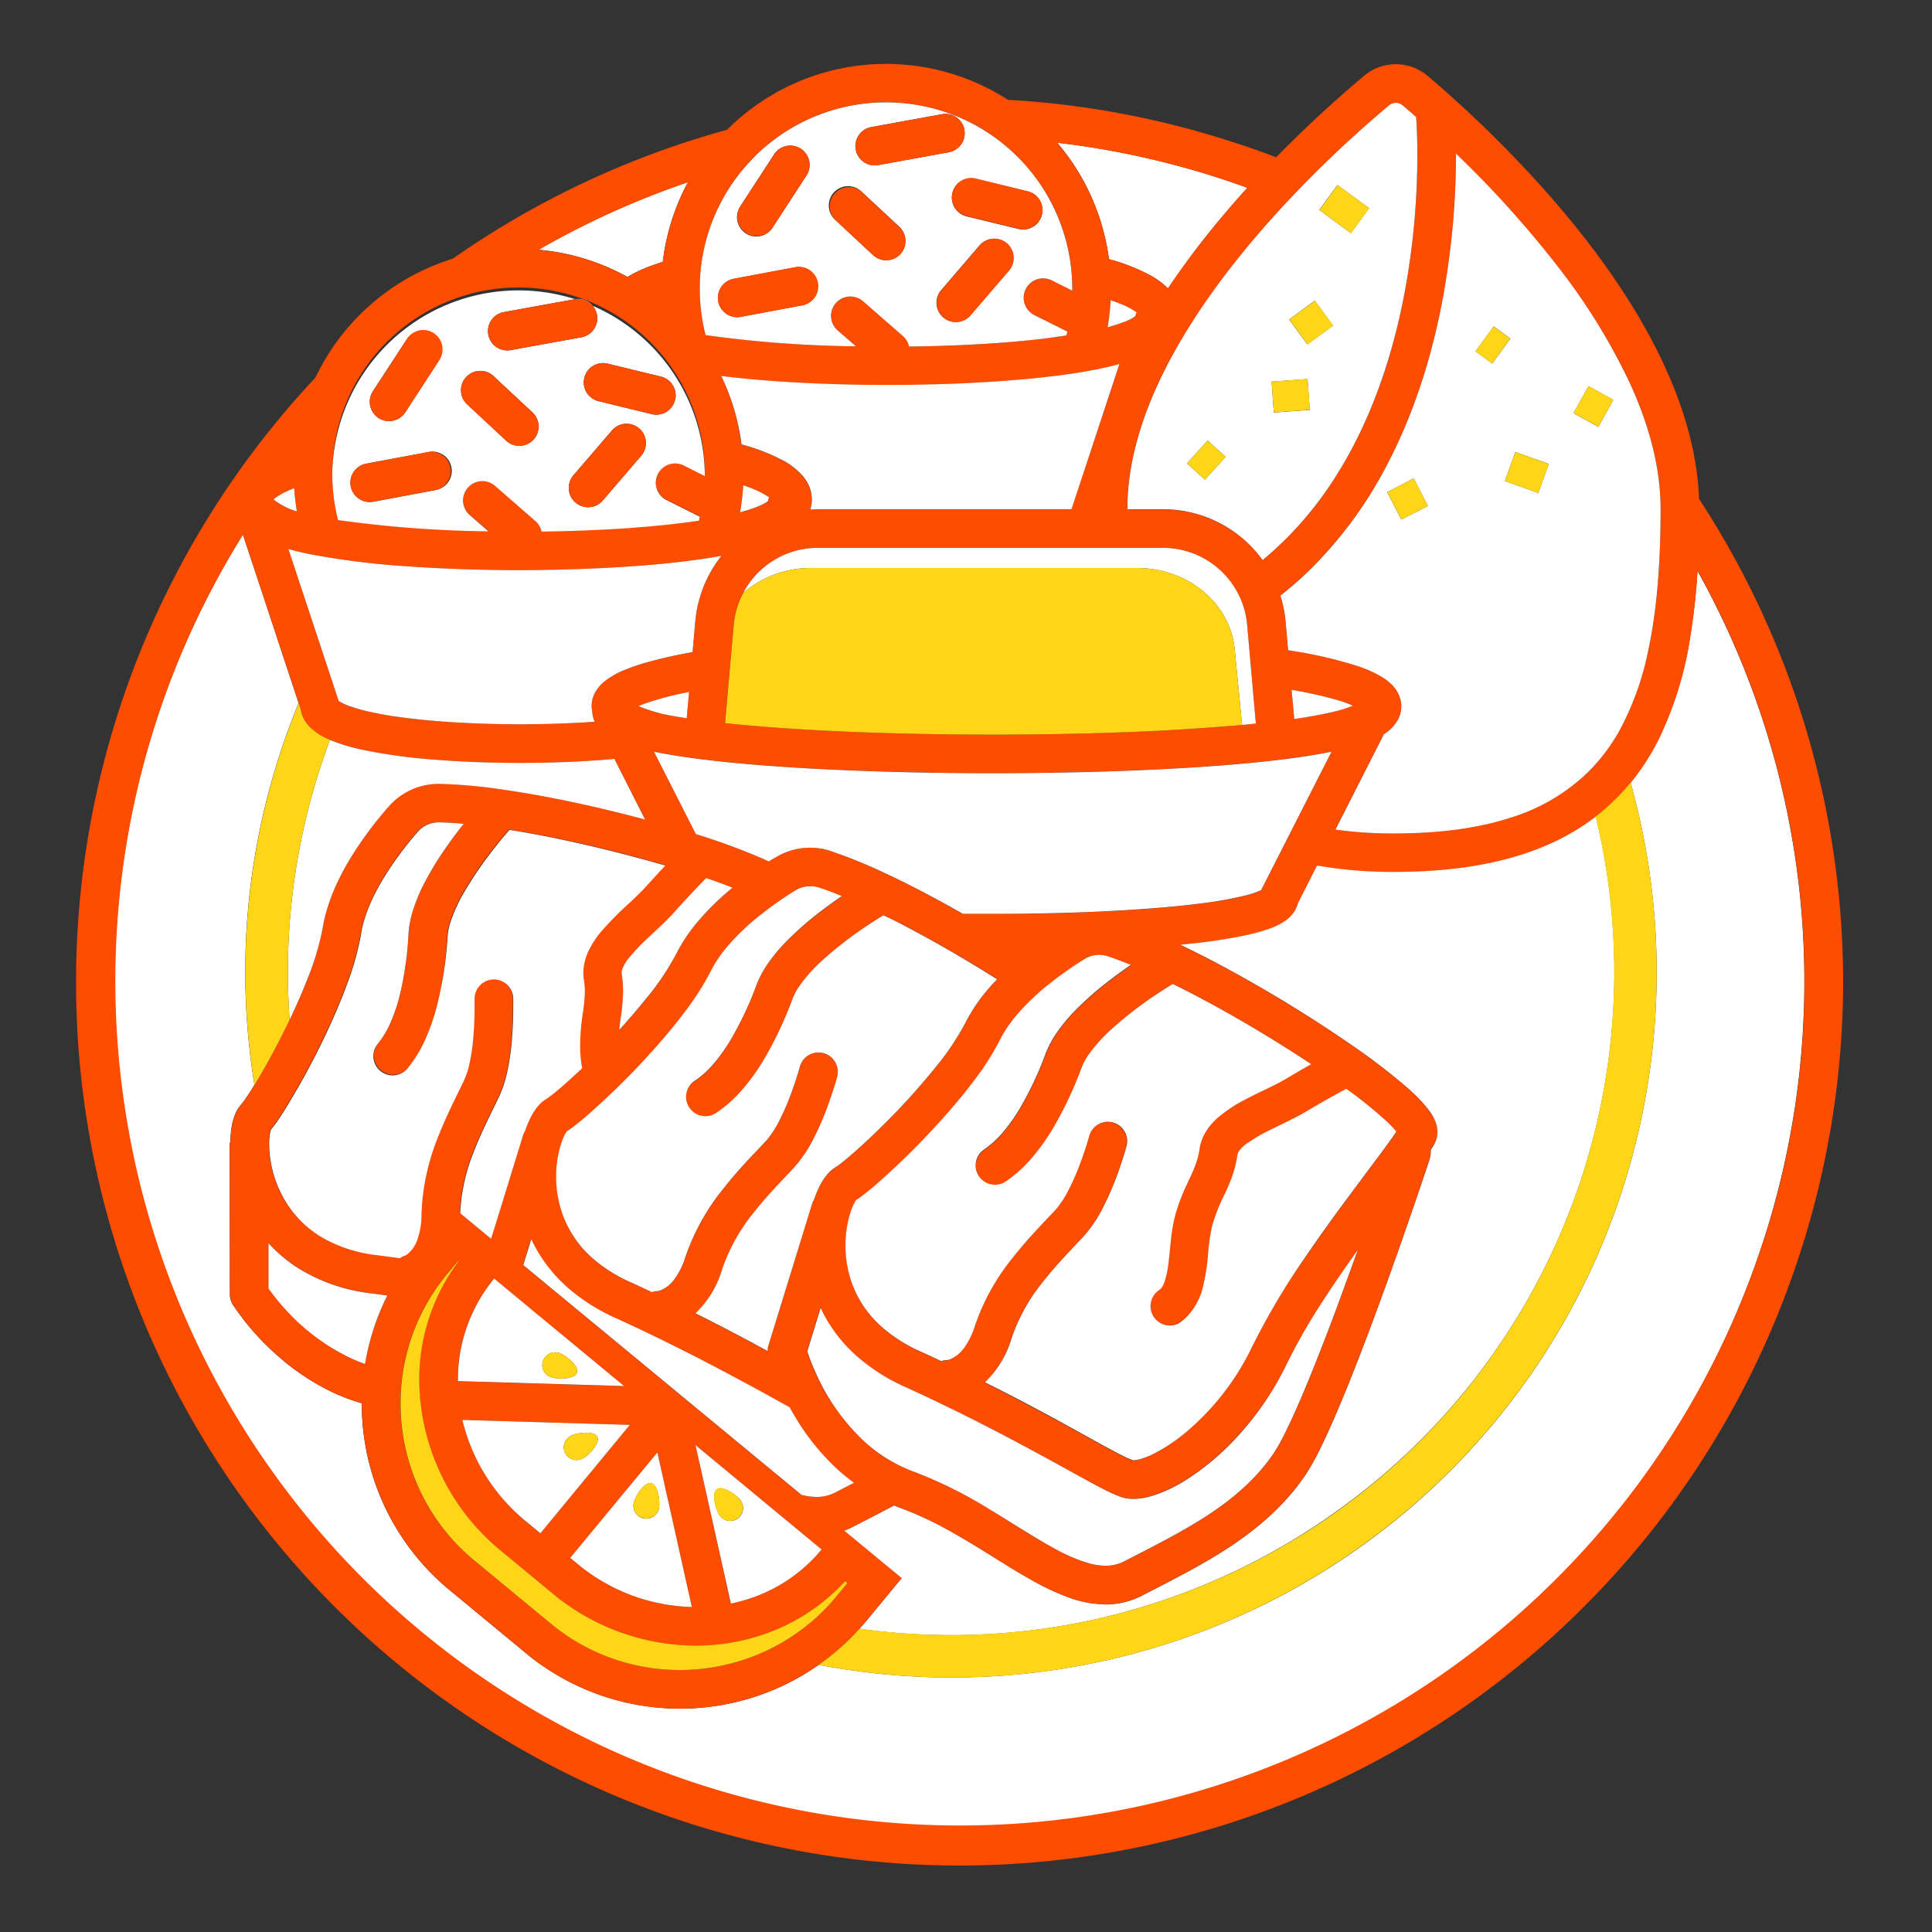 <svg xmlns="http://www.w3.org/2000/svg" viewBox="0 0 500 500"><rect x="0" y="0" width="500" height="500" fill="#333333" stroke="none"/><defs><style>.cls-1{fill:#fff;}.cls-2{fill:#fe4c00;}.cls-3{fill:#ffd617;}</style></defs><title>food</title><g id="Layer_1" data-name="Layer 1"><path class="cls-1" d="M298,71.42a19.21,19.21,0,0,1,4.28,3.24c2.87-4.28,5.9-8.43,9-12.4,3.79-4.83,7.69-9.39,11.55-13.65q-3.49-1.28-7-2.43a219.17,219.17,0,0,0-42.22-9.25A58,58,0,0,1,287,67.07,50.4,50.4,0,0,1,298,71.42Z"/><path class="cls-1" d="M439.29,147.73a167.25,167.25,0,0,1-1.83,16.73,92.6,92.6,0,0,1-8.3,27A60.71,60.71,0,0,1,422,202.52,182.45,182.45,0,0,1,211.88,430.86a61.9,61.9,0,0,1-9.7,5.6,62.6,62.6,0,0,1-66.06-8.6L139.3,424l-3.18,3.85-19.79-16.35a62.45,62.45,0,0,1-22.71-48.26v-.08a50.27,50.27,0,0,1-8-3.05,60.87,60.87,0,0,1-13.83-9.3,66.3,66.3,0,0,1-11.54-13.17,5,5,0,0,1-.76-2.64l-.06-38.35a4.77,4.77,0,0,1,.19-1.31,26.15,26.15,0,0,1,.28-3.42,15.43,15.43,0,0,1,1-3.67,8.69,8.69,0,0,1,1.5-2.41,15.28,15.28,0,0,0,1-1.3c.48-.68,1.07-1.58,1.73-2.63.23-.36.47-.74.71-1.14a181.85,181.85,0,0,1,6.58-85.61q2.19-6.75,4.86-13.2L62.87,138.36A218.59,218.59,0,1,0,456.24,321.51h0a217.92,217.92,0,0,0-16.95-173.78Z"/><path class="cls-1" d="M162.39,71.67a35.77,35.77,0,0,1,4.92-2.42c1.32-.53,2.73-1,4.22-1.5a57.84,57.84,0,0,1,6.52-20.63,219,219,0,0,0-38.69,17.51A57.85,57.85,0,0,1,162.39,71.67Z"/><path class="cls-2" d="M477,254A228.86,228.86,0,0,0,439.71,129.1c-.44-11.68-3.8-23.17-8.78-34.06-8-17.53-20.23-33.63-32-46.77a309.32,309.32,0,0,0-29.43-28.61h0a12.74,12.74,0,0,0-16.45-.06c-5.12,4.28-13.51,11.63-22.78,21.11q-5.62-2.16-11.41-4a228.49,228.49,0,0,0-58-10.87,58.19,58.19,0,0,0-72.71,7.75v0a229.94,229.94,0,0,0-71,33.38,58.35,58.35,0,0,0-35.5,30.74A228.59,228.59,0,1,0,465.75,324.6L461,323.06l4.76,1.54A228.37,228.37,0,0,0,477,254ZM122.7,403.8a52.23,52.23,0,0,1-14.26-18.49,52.89,52.89,0,0,1-4.82-22.06,52.33,52.33,0,0,1,12-33.45l2.81-3.39.13.11a51,51,0,0,0-10.09,30.74,57.61,57.61,0,0,0,21.26,44.19L143,412.38a58.24,58.24,0,0,0,37.05,13.53,53.75,53.75,0,0,0,22-4.66,50.39,50.39,0,0,0,16.61-12l.61.5-2.81,3.4A52.17,52.17,0,0,1,198,427.37a52.58,52.58,0,0,1-55.51-7.22h0ZM263.4,40.62a48,48,0,0,1,14.12,34.09c0,.17,0,.35,0,.52l-5.31-2.66a5,5,0,0,0-4.47,9l8.51,4.25c-.08.34-.15.69-.24,1-5.43.82-11.7,1.48-18.43,2-7.06.49-14.64.79-22.3.88a5,5,0,0,0-1.59-2.72l-10.31-9a5,5,0,0,0-6.57,7.54l4.73,4.12A303.88,303.88,0,0,1,183,86.74l-.41-.07a49,49,0,0,1-1.5-12,48.21,48.21,0,0,1,82.3-34.09Zm52.39,5.56q3.56,1.16,7,2.43c-3.86,4.26-7.76,8.82-11.55,13.65-3.11,4-6.14,8.12-9,12.4A19.21,19.21,0,0,0,298,71.42a50.4,50.4,0,0,0-11-4.35,58,58,0,0,0-13.43-30.14A219.17,219.17,0,0,1,315.79,46.18Zm43.68-18.9a2.73,2.73,0,0,1,3.58,0h0c1,.87,2.19,1.87,3.47,3,0,.13,0,.26,0,.4h0c0,.11.3,3.63.3,9.45a196.08,196.08,0,0,1-2.13,28.61c-2.57,17.35-8.14,37.84-19.52,55.37A91.27,91.27,0,0,1,326.78,145a32.56,32.56,0,0,0-4.28-4.8,31.81,31.81,0,0,0-21.5-8.36h-9.27s0-.09,0-.13c0-10.67,3-21.7,8-32.46,7.49-16.16,19.32-31.63,30.84-44.28A300.13,300.13,0,0,1,359.47,27.28ZM421.84,99.2c4.92,10.76,7.93,21.78,7.92,32.46,0,13.6-.9,25.75-3.1,36.2a75.06,75.06,0,0,1-7.2,20.56A47.77,47.77,0,0,1,410.8,200a49.53,49.53,0,0,1-19.7,11.53c-8.19,2.68-18.21,4.14-30.35,4.14a108.1,108.1,0,0,1-15.16-1L358.13,190a14.49,14.49,0,0,0,1.28-.94,9.87,9.87,0,0,0,2.16-2.5,7.42,7.42,0,0,0,1.07-3.8,7.22,7.22,0,0,0-.41-2.39A8.73,8.73,0,0,0,360,177a14.26,14.26,0,0,0-2.67-2,32.6,32.6,0,0,0-6.26-2.73,111.64,111.64,0,0,0-15.73-3.71l-2-.32-.65-7.39a32,32,0,0,0-1.35-6.74,92.67,92.67,0,0,0,7.34-6.4,107.51,107.51,0,0,0,20.54-27.95c7.77-15,12.13-30.77,14.58-44.88a205.82,205.82,0,0,0,3-34.72v-.38a269.39,269.39,0,0,1,25.95,28.69A160.09,160.09,0,0,1,421.84,99.2ZM326.58,230c-.06.12-.11.25-.16.37l-.12.06a20.11,20.11,0,0,1-3.45,1.22,92.45,92.45,0,0,1-11.23,2.09c-6.91.92-15.5,1.63-24.89,2.1s-19.6.71-29.8.71c-2.58,0-5.16,0-7.72,0q-2.44-1.4-4.87-2.73c-5.28-2.9-10.52-5.58-15.48-7.89A132.1,132.1,0,0,0,215,220.24L213.44,225l1.56-4.75a17.14,17.14,0,0,0-14.37,1.67c-.52.32-1.08.67-1.65,1-.57-.27-1.15-.54-1.76-.81a167.7,167.7,0,0,0-17.12-6.27l-10.84-21.33q4.88,1,11.08,1.81c9.7,1.26,21.67,2.2,34.82,2.82s27.45.94,41.77.94c24.79,0,49.56-.93,68.32-2.82,4.69-.47,9-1,12.88-1.6q3.48-.54,6.46-1.15ZM333,279c-1.6,1-3.62,2-5.78,3-1.62.79-3.31,1.61-5,2.5a35.74,35.74,0,0,0-7.2,4.78,16.33,16.33,0,0,0-2.95,3.46,11.91,11.91,0,0,0-1.72,4.66,19.75,19.75,0,0,1-.91,3.71c-.61,1.73-1.47,3.47-2.47,5.63a47.89,47.89,0,0,0-2.93,7.86,45.78,45.78,0,0,0-1.14,6.87c-.18,1.69-.33,3.32-.51,4.83a25,25,0,0,1-1.13,5.54,5.76,5.76,0,0,1-.73,1.41,1.8,1.8,0,0,1-.6.56,5,5,0,0,0,5,8.64,12.15,12.15,0,0,0,3.27-2.82,16.73,16.73,0,0,0,3-6,53.62,53.62,0,0,0,1.45-9,50.12,50.12,0,0,1,1.07-7.37A47.24,47.24,0,0,1,317,309c.64-1.37,1.3-2.84,1.89-4.51a30,30,0,0,0,1.37-5.6,1.91,1.91,0,0,1,.25-.68,7.69,7.69,0,0,1,2.08-2.14,44.68,44.68,0,0,1,7-4c2.78-1.38,5.78-2.76,8.55-4.41,3.64-2.19,6.66-3.88,8.77-5l1.53-.82a118,118,0,0,1,10.13,8.14,31.87,31.87,0,0,1,2.82,2.93c-.59.88-1.36,2-2.29,3.27-2,2.71-4.59,6.19-7.54,10.15-4.44,5.93-9.62,13-14.55,20.26a184.14,184.14,0,0,0-13.09,22.1,66.43,66.43,0,0,1-17.09,22.05,44.08,44.08,0,0,1-8.42,5.6,19.61,19.61,0,0,1-3.23,1.28,7.27,7.27,0,0,1-1.9.35h-.15a23.6,23.6,0,0,1-2.32-1c-1.89-.93-4.48-2.34-7.68-4.1-6.75-3.73-16.23-9-28.32-15.07,0,0,.06,0,.08-.07a26,26,0,0,0,6.87-11.49,47.58,47.58,0,0,1,8.31-14.74c3.48-4.41,7.3-8.24,10.37-11.56a33.69,33.69,0,0,0,4.8-7.1,81,81,0,0,0,4.58-10.89c1.05-3.1,1.64-5.28,1.66-5.36a5,5,0,0,0-9.66-2.58h0c0,.12-1,3.71-2.64,7.91a60.17,60.17,0,0,1-2.85,6.37,23.79,23.79,0,0,1-3.24,4.87c-2.86,3.1-6.95,7.18-10.87,12.15a57.43,57.43,0,0,0-10,17.88,19.07,19.07,0,0,1-2.77,5.67,8.23,8.23,0,0,1-3.51,2.92,4.26,4.26,0,0,1-.9.28H245v0a4.57,4.57,0,0,0-1.39.26q-2.69-1.28-5.5-2.55a38.87,38.87,0,0,1-9.59-6.05,27.81,27.81,0,0,1-7.62-10.52,28.65,28.65,0,0,1-2.06-10.77,27.77,27.77,0,0,1,1.4-8.91,12.9,12.9,0,0,1,1.13-2.53,2.89,2.89,0,0,1,.27-.39c.4-.25.79-.52,1.21-.82q1.45-1.08,3.38-2.71a196.39,196.39,0,0,0,17.07-16.73c3.09-3.41,6.12-7,8.8-10.56a69.87,69.87,0,0,0,6.74-10.57,33,33,0,0,1,4.32-6.42,60.7,60.7,0,0,1,9-8.51,92.63,92.63,0,0,1,8.6-6,7.14,7.14,0,0,1,6-.69h0c1.83.6,3.83,1.36,5.95,2.22-1.66,1.13-3.5,2.45-5.41,3.92a82.2,82.2,0,0,0-9.56,8.47,43.5,43.5,0,0,0-4.09,5,25.81,25.81,0,0,0-3,5.57,86.35,86.35,0,0,1-6.87,14.52,43.5,43.5,0,0,1-4.43,6.13,23.65,23.65,0,0,1-4.58,4.12,5,5,0,1,0,5.55,8.32,33.33,33.33,0,0,0,6.54-5.84,53.3,53.3,0,0,0,5.46-7.52A96.73,96.73,0,0,0,280,276.19a16.33,16.33,0,0,1,1.85-3.37,41.93,41.93,0,0,1,6.11-6.71A99.55,99.55,0,0,1,299,257.53c1.62-1.09,3-2,4-2.57l.5-.31q2.94,1.44,6,3a344.08,344.08,0,0,1,29.82,17.72C337.49,276.41,335.37,277.63,333,279ZM236.51,380.86a39.18,39.18,0,0,1-13.32-8.24,54.13,54.13,0,0,1-11.54-16.05,59.54,59.54,0,0,1-2.49-6c-.12-.34-.22-.63-.3-.9l3.45-11.21a37.71,37.71,0,0,0,1.78,3.37,38.55,38.55,0,0,0,7.82,9.3,48.87,48.87,0,0,0,12,7.63c15.22,6.93,27.42,13.4,36.62,18.44,4.61,2.52,8.47,4.68,11.62,6.39,1.58.85,3,1.59,4.23,2.21a34,34,0,0,0,3.44,1.51,10.28,10.28,0,0,0,3.46.57,17.25,17.25,0,0,0,4.69-.74,36.35,36.35,0,0,0,8.64-4,66.52,66.52,0,0,0,13.93-11.8A77.36,77.36,0,0,0,333,353a155.42,155.42,0,0,1,9.73-16.85c2.77-4.27,5.73-8.54,8.65-12.61-1.88,5.28-3.87,10.77-5.89,16.16-3,8.05-6.09,15.88-8.88,22.37-1.4,3.25-2.73,6.16-3.93,8.58a50.44,50.44,0,0,1-3.09,5.53c-4.33,6.35-10,11.32-16.65,15.72s-14.19,8.2-22,12.19a10.29,10.29,0,0,1-4.81,1.14,16.24,16.24,0,0,1-4.14-.59,42.25,42.25,0,0,1-9-3.82c-5-2.67-10.52-6.33-16.58-10A114,114,0,0,0,236.51,380.86Zm-29.16,6-72-59.47,2.07-6.71a34.13,34.13,0,0,0,1.78,3.37,39,39,0,0,0,7.81,9.31,49.4,49.4,0,0,0,12,7.62c15.22,6.93,27.41,13.4,36.62,18.44,3.26,1.78,6.13,3.38,8.65,4.77.49.9,1,1.81,1.58,2.74a60.79,60.79,0,0,0,10.46,13,51.5,51.5,0,0,0,4.61,3.8l-4.93,2.53a10.3,10.3,0,0,1-4.82,1.14A16.29,16.29,0,0,1,207.35,386.88ZM212.63,401A40.37,40.37,0,0,1,198,412.13,42.41,42.41,0,0,1,189.1,415L180,374ZM90,351.12a54.28,54.28,0,0,1-15.77-11.91,61.64,61.64,0,0,1-4.15-5l-.55-.77,0-11.74a37,37,0,0,0,7.2,6.17,45.6,45.6,0,0,0,19.46,6.83q2.07.25,4.08.54A62.06,62.06,0,0,0,94.47,353,42.45,42.45,0,0,1,90,351.12Zm26-132.59a81.84,81.84,0,0,0-6.62,10.92,44.11,44.11,0,0,0-2.43,6,25.4,25.4,0,0,0-1.22,6.21,86.93,86.93,0,0,1-2.26,15.91,44.42,44.42,0,0,1-2.42,7.16A23.71,23.71,0,0,1,97.88,270a5,5,0,1,0,7.76,6.31,33.79,33.79,0,0,0,4.53-7.52,53.82,53.82,0,0,0,3-8.8,95.81,95.81,0,0,0,2.55-17.77,16,16,0,0,1,.77-3.76,41.8,41.8,0,0,1,3.85-8.22,99,99,0,0,1,8-11.47c1.22-1.53,2.29-2.78,3-3.64l.39-.45c2.33.37,4.72.78,7.14,1.24,11,2,22.84,4.94,33.18,8-1.41,1.5-3.07,3.29-4.91,5.34-1.18,1.32-2.71,2.79-4.36,4.34a83.73,83.73,0,0,0-7.52,7.64,23.4,23.4,0,0,0-3,4.65,13.43,13.43,0,0,0-1.41,5.82,11.39,11.39,0,0,0,.15,1.83h0a19.38,19.38,0,0,1,.24,3,41.81,41.81,0,0,1-.56,5.81,55.29,55.29,0,0,0-.65,7.82c0,.53,0,1.08,0,1.63a35.89,35.89,0,0,0,.51,4.57c-2.05,1.94-4,3.66-5.52,5-.94.8-1.77,1.48-2.44,2a14.08,14.08,0,0,1-1.32.95,8.7,8.7,0,0,0-2,1.69,15.52,15.52,0,0,0-2.22,3.43,25.69,25.69,0,0,0-1.29,3.2,4.47,4.47,0,0,0-.52,1.13L127,320.52l-8-6.62a48.25,48.25,0,0,1,3.56-16c2-5.25,4.53-10,6.48-14.12a30.49,30.49,0,0,0,2.06-6.13,63,63,0,0,0,1.34-9.38c.23-3,.28-5.59.28-7.43,0-1.59,0-2.57,0-2.63a5,5,0,0,0-10,.4h0c0,.05,0,.89,0,2.23a86.22,86.22,0,0,1-.5,9.34,45.82,45.82,0,0,1-.87,5.22,20.56,20.56,0,0,1-1.33,4.08c-1.82,3.81-4.51,8.92-6.8,14.83a57.74,57.74,0,0,0-4.24,20,19,19,0,0,1-1,6.24,8.42,8.42,0,0,1-2.49,3.83,4.17,4.17,0,0,1-.78.52l-.08,0h0v0a4.94,4.94,0,0,0-1.25.65c-2-.27-4-.54-6-.8a36.72,36.72,0,0,1-13.94-4.46,27.54,27.54,0,0,1-6.68-5.43,28.14,28.14,0,0,1-5.62-9.72,28.61,28.61,0,0,1-1.57-9.06,14.53,14.53,0,0,1,.3-3.25,5.81,5.81,0,0,1,.18-.61c.31-.36.6-.73.91-1.15.73-1,1.53-2.17,2.43-3.59a197.35,197.35,0,0,0,11.36-21c1.94-4.17,3.77-8.49,5.28-12.69a71.29,71.29,0,0,0,3.31-12.1c.76-4.78,3.15-10.06,6-14.77a88.9,88.9,0,0,1,8.69-11.68,7.12,7.12,0,0,1,5.4-2.44h.13c1.93,0,4.07.16,6.34.36C118.76,214.76,117.38,216.57,116,218.53ZM217.82,232c-1.66,1.14-3.5,2.45-5.41,3.92a81.39,81.39,0,0,0-9.56,8.47,43.5,43.5,0,0,0-4.09,5,26,26,0,0,0-3,5.57,86.47,86.47,0,0,1-6.87,14.53,44,44,0,0,1-4.43,6.12,23.65,23.65,0,0,1-4.58,4.12,5,5,0,1,0,5.54,8.32,33.39,33.39,0,0,0,6.55-5.84,53.52,53.52,0,0,0,5.46-7.52,96.73,96.73,0,0,0,7.69-16.22A15.86,15.86,0,0,1,207,255a41.93,41.93,0,0,1,6.11-6.71,99.5,99.5,0,0,1,11.07-8.58c1.62-1.09,3-2,4-2.57l.51-.31c2,1,4,2,6,3,7.77,4.08,15.9,8.82,23.41,13.57-.87.9-1.72,1.83-2.54,2.81a42.48,42.48,0,0,0-5.62,8.4,68.51,68.51,0,0,1-7.45,11.18A181.1,181.1,0,0,1,226.72,293c-2.53,2.46-4.88,4.59-6.77,6.2-.94.81-1.77,1.49-2.43,2a15.11,15.11,0,0,1-1.33.95,8.2,8.2,0,0,0-2,1.69,14.84,14.84,0,0,0-2.22,3.43,26.15,26.15,0,0,0-1.3,3.19,4.7,4.7,0,0,0-.52,1.14l-11.3,36.65a5.34,5.34,0,0,0-.22,1.44c-5.29-2.88-11.51-6.19-18.66-9.76l.08-.07a25.89,25.89,0,0,0,6.87-11.49,47.71,47.71,0,0,1,8.3-14.73c3.49-4.42,7.3-8.25,10.38-11.57a33.69,33.69,0,0,0,4.8-7.1A79,79,0,0,0,215,284.05c1.06-3.1,1.64-5.28,1.67-5.36a5,5,0,0,0-9.67-2.58h0c0,.12-1,3.71-2.63,7.91a59.28,59.28,0,0,1-2.85,6.37,23.79,23.79,0,0,1-3.24,4.87c-2.86,3.1-6.95,7.18-10.88,12.15a57.61,57.61,0,0,0-10,17.88,19.19,19.19,0,0,1-2.77,5.67,8.36,8.36,0,0,1-3.51,2.93,4.74,4.74,0,0,1-.91.27h-.11v0a4.89,4.89,0,0,0-1.38.26c-1.8-.85-3.62-1.7-5.5-2.55a39.13,39.13,0,0,1-9.6-6A27.88,27.88,0,0,1,146,315.33,28.58,28.58,0,0,1,144,304.56a27.82,27.82,0,0,1,1.4-8.91,13.19,13.19,0,0,1,1.13-2.53,2.89,2.89,0,0,1,.27-.39c.4-.25.79-.51,1.2-.82,1-.71,2.1-1.62,3.39-2.71a197.82,197.82,0,0,0,17.07-16.73c3.09-3.41,6.11-7,8.79-10.56A70.76,70.76,0,0,0,184,251.34a32.14,32.14,0,0,1,4.32-6.42,60.63,60.63,0,0,1,9-8.51,92.62,92.62,0,0,1,8.61-6,7.14,7.14,0,0,1,6-.69h0C213.7,230.34,215.7,231.1,217.82,232ZM179.05,415.89a48.32,48.32,0,0,1-29.68-11.22l-1.81-1.49,22.57-27.31ZM119.7,367.47,163,368.76l-23.18,28.05-3.71-3.07A48.28,48.28,0,0,1,119.7,367.47Zm8.15-36.55L124,327.73l37.48,31-43-1.28c0-.06,0-.11,0-.17A41,41,0,0,1,127.85,330.92Zm61.71-101.15c-.68.56-1.37,1.14-2.05,1.74a65.92,65.92,0,0,0-6.9,7,42.92,42.92,0,0,0-5.62,8.4,67.32,67.32,0,0,1-7.44,11.18c-2.24,2.84-4.74,5.72-7.28,8.49.09-.93.21-1.86.35-2.81a52.66,52.66,0,0,0,.65-7.19,29.45,29.45,0,0,0-.37-4.62h0a2,2,0,0,1,0-.25,2.93,2.93,0,0,1,.16-.86,10.45,10.45,0,0,1,1.64-2.8,52.42,52.42,0,0,1,5.45-5.7c2.16-2,4.48-4.14,6.52-6.42,2.83-3.16,5.22-5.68,6.89-7.39l1.22-1.24C185.22,228.12,187.51,229,189.56,229.77Zm76.12,16.71h.07l0,0ZM212.63,401h0l3.86,3.19ZM87.6,181.38a2.92,2.92,0,0,0-.12-.49L74.64,142.1c1.82.5,3.77,1,5.88,1.38a207.24,207.24,0,0,0,24.69,3.07c9.27.67,19.34,1,29.4,1,17.47,0,34.89-1,48.24-3.05,1.33-.21,2.61-.43,3.86-.66a31.82,31.82,0,0,0-6.78,17l-.7,7.92c-1.79.33-3.51.66-5.13,1q-4.18.88-7.59,1.91-2.55.77-4.66,1.63a20.7,20.7,0,0,0-5.5,3.13,9.55,9.55,0,0,0-2.17,2.5,7.16,7.16,0,0,0-.89,5.36,6.9,6.9,0,0,0,.52,2.3,1.18,1.18,0,0,0,.11.19c-6.12.44-12.71.66-19.31.66-6.37,0-12.75-.21-18.7-.61-4.47-.31-8.69-.73-12.48-1.25-2.84-.4-5.44-.85-7.7-1.36-1.7-.37-3.2-.78-4.46-1.19A14.61,14.61,0,0,1,87.6,181.38Zm12.52-92.87a48.21,48.21,0,0,1,82.29,34.08c0,.18,0,.35,0,.53l-5.31-2.66a5,5,0,1,0-4.47,8.94l8.5,4.26c-.08.34-.15.69-.24,1-5.43.82-11.7,1.47-18.43,1.95-7.06.49-14.63.78-22.3.88a5,5,0,0,0-1.59-2.72l-10.31-9a5,5,0,1,0-6.56,7.54l4.73,4.12a303.89,303.89,0,0,1-38.52-2.86l-.41-.06a48.64,48.64,0,0,1-1.49-12A48,48,0,0,1,100.12,88.51ZM287.44,77.69c.81.27,1.58.56,2.28.84a21.79,21.79,0,0,1,4.44,2.29,2.88,2.88,0,0,0-.13.31l-.24.72a.87.87,0,0,1-.1.08,13.17,13.17,0,0,1-2.88,1.43,40,40,0,0,1-4.16,1.32A59.54,59.54,0,0,0,287.44,77.69Zm35.32,84L325,187.26l-3.56.35c-7.36.68-15.62,1.23-24.44,1.63-12.63.58-26.36.87-40.08.87-24.53,0-49.09-.93-67.33-2.77l-1.95-.2,2.24-25.43a21.86,21.86,0,0,1,21.76-19.92H301a21.86,21.86,0,0,1,21.76,19.92ZM186.66,97.34c4.27.53,8.85,1,13.65,1.32,9.28.68,19.34,1,29.41,1,17.47,0,34.89-1,48.24-3,3.34-.51,6.43-1.1,9.22-1.76.87-.21,1.7-.42,2.52-.64l-12.45,37.57h-65.6c-.65,0-1.31,0-2,.07a8.32,8.32,0,0,0,.41-2.6,8.77,8.77,0,0,0-.81-3.67,10.43,10.43,0,0,0-1.79-2.69,18.45,18.45,0,0,0-4.62-3.6,51,51,0,0,0-11-4.34A57.83,57.83,0,0,0,186.66,97.34Zm12.4,31.36c-.05.11-.1.21-.14.31l-.24.73-.09.07a13.69,13.69,0,0,1-2.89,1.44,40,40,0,0,1-4.16,1.32,57.42,57.42,0,0,0,.8-7c.81.28,1.57.56,2.27.84A23,23,0,0,1,199.06,128.7Zm-21.34,57.18-.47-.07c-2.06-.32-3.95-.65-5.65-1-.78-.2-1.52-.41-2.21-.61-1.45-.44-2.71-.88-3.73-1.3l-.42-.18.82-.34a75.73,75.73,0,0,1,12.26-3.28Zm167.89-1.82c-2.81.71-6.43,1.38-10.66,2l-.67-7.55q2.81.5,5.27,1c2.59.56,4.87,1.13,6.81,1.72,1.45.43,2.71.87,3.74,1.29l.07,0A30.18,30.18,0,0,1,345.61,184.06ZM76.13,126.34a56,56,0,0,0,.7,6c-.38-.1-.74-.21-1.09-.32a19,19,0,0,1-4.8-2.63l-.13-.12a8.34,8.34,0,0,1,.79-.63,21,21,0,0,1,3.33-1.79Zm95.4-58.59c-1.49.48-2.9,1-4.22,1.5a35.77,35.77,0,0,0-4.92,2.42,57.85,57.85,0,0,0-23-7,219,219,0,0,1,38.69-17.51A57.84,57.84,0,0,0,171.53,67.75ZM456.24,321.51h0A218.56,218.56,0,1,1,62.87,138.36L77.31,182l.51,1.54a7.89,7.89,0,0,0,.75,2.41,9.21,9.21,0,0,0,1.74,2.37A15.15,15.15,0,0,0,84.4,191c.31.15.66.29,1,.43A46.46,46.46,0,0,0,93.63,194a141,141,0,0,0,18.76,2.59c7,.57,14.62.85,22.22.85,6.6,0,13.19-.21,19.39-.64,1.7-.11,3.36-.25,5-.4l7.95,15.65c-7-1.88-14.34-3.62-21.52-5.08-5.82-1.18-11.53-2.17-16.87-2.89a130,130,0,0,0-14.7-1.25h-.32a17.12,17.12,0,0,0-12.92,5.85,98.19,98.19,0,0,0-9.69,13c-3.3,5.41-6.29,11.67-7.4,18.4A68.36,68.36,0,0,1,79.71,253c-1.39,3.6-3,7.33-4.76,10.94s-3.47,7-5.16,10.07c-1.4,2.56-2.74,4.87-3.92,6.78-.24.4-.48.78-.71,1.14-.66,1.05-1.25,1.95-1.73,2.63a15.28,15.28,0,0,1-1,1.3,8.69,8.69,0,0,0-1.5,2.41,15.43,15.43,0,0,0-1,3.67,26.15,26.15,0,0,0-.28,3.42,4.77,4.77,0,0,0-.19,1.31L59.52,335a5,5,0,0,0,.76,2.64,66.3,66.3,0,0,0,11.54,13.17,60.87,60.87,0,0,0,13.83,9.3,50.27,50.27,0,0,0,8,3.05v.08a62.45,62.45,0,0,0,22.71,48.26l19.79,16.35L139.3,424l-3.18,3.85a62.51,62.51,0,0,0,86.34-6.38c.59-.66,1.18-1.31,1.74-2l9.18-11.11L218.51,396.1a19.47,19.47,0,0,0,2.1-.93c3.59-1.84,7.2-3.67,10.78-5.59.57.23,1.13.47,1.72.68A90.69,90.69,0,0,1,247,396.89c6.79,3.86,13.27,8.26,19.62,11.83a66.09,66.09,0,0,0,9.54,4.54,28.88,28.88,0,0,0,9.92,1.94,20.37,20.37,0,0,0,9.37-2.24c7.72-4,15.61-7.89,22.94-12.75s14.12-10.69,19.39-18.44a61.21,61.21,0,0,0,3.78-6.7c2.3-4.64,4.84-10.54,7.49-17.1,7.91-19.66,16.67-45.2,20.78-57.61a8.58,8.58,0,0,0,.43-2.68v-.14c.36-.58.69-1.13,1-1.68A6.21,6.21,0,0,0,372,293a7.29,7.29,0,0,0-.42-2.42,12.34,12.34,0,0,0-1.83-3.28,40.39,40.39,0,0,0-5.33-5.57,163.23,163.23,0,0,0-15-11.49,353.07,353.07,0,0,0-30.23-18.63c-4.67-2.57-9.29-4.94-13.73-7.06l3-.31c3.55-.39,6.83-.84,9.77-1.35,2.21-.38,4.24-.79,6.07-1.24,1.38-.34,2.65-.71,3.82-1.12a17.58,17.58,0,0,0,4.75-2.36,8.81,8.81,0,0,0,2.09-2.19,7,7,0,0,0,.79-1.67c0-.11.06-.24.09-.36l5-9.9a113.66,113.66,0,0,0,19.91,1.65c15.32,0,28-2.16,38.55-6.51A59.6,59.6,0,0,0,413,211.32a54.75,54.75,0,0,0,6.2-5.56c1-1,2-2.12,2.87-3.24a60.71,60.71,0,0,0,7.14-11.07,92.6,92.6,0,0,0,8.3-27,167.25,167.25,0,0,0,1.83-16.73,217.92,217.92,0,0,1,16.95,173.78Z"/><polygon class="cls-1" points="113.85 202.83 113.85 202.83 113.85 202.83 113.85 202.83"/><path class="cls-1" d="M74.5,251.55c0,4.15.16,8.28.45,12.38,1.73-3.61,3.37-7.34,4.76-10.94a68.36,68.36,0,0,0,3.81-12.87c1.11-6.73,4.1-13,7.4-18.4a98.19,98.19,0,0,1,9.69-13,17.12,17.12,0,0,1,12.92-5.85h.32a130,130,0,0,1,14.7,1.25c5.34.72,11,1.71,16.87,2.89,7.18,1.46,14.52,3.2,21.52,5.08L159,196.4c-1.63.15-3.29.29-5,.4-6.2.43-12.79.64-19.39.64-7.6,0-15.2-.28-22.22-.85A141,141,0,0,1,93.63,194a46.46,46.46,0,0,1-8.24-2.53c-.87,2.34-1.69,4.7-2.47,7.1A171.41,171.41,0,0,0,74.5,251.55Z"/><path class="cls-1" d="M265.68,246.48l0,0,0,0Z"/><path class="cls-1" d="M346.05,391A171.37,171.37,0,0,0,413,211.32a59.6,59.6,0,0,1-13.65,7.82c-10.51,4.35-23.23,6.51-38.55,6.51A113.66,113.66,0,0,1,340.84,224l-5,9.9c0,.12-.05.25-.09.36a7,7,0,0,1-.79,1.67,8.81,8.81,0,0,1-2.09,2.19,17.58,17.58,0,0,1-4.75,2.36c-1.17.41-2.44.78-3.82,1.12-1.83.45-3.86.86-6.07,1.24-2.94.51-6.22,1-9.77,1.35l-3,.31c4.44,2.12,9.06,4.49,13.73,7.06a353.07,353.07,0,0,1,30.23,18.63,163.23,163.23,0,0,1,15,11.49,40.39,40.39,0,0,1,5.33,5.57,12.34,12.34,0,0,1,1.83,3.28A7.29,7.29,0,0,1,372,293a6.21,6.21,0,0,1-.7,2.91c-.29.55-.62,1.1-1,1.68v.14a8.58,8.58,0,0,1-.43,2.68C365.75,312.77,357,338.31,349.08,358c-2.65,6.56-5.19,12.46-7.49,17.1a61.21,61.21,0,0,1-3.78,6.7c-5.27,7.75-12.07,13.58-19.39,18.44S303.2,409,295.48,413a20.37,20.37,0,0,1-9.37,2.24,28.88,28.88,0,0,1-9.92-1.94,66.09,66.09,0,0,1-9.54-4.54c-6.35-3.57-12.83-8-19.62-11.83a90.69,90.69,0,0,0-13.92-6.63c-.59-.21-1.15-.45-1.72-.68-3.58,1.92-7.19,3.75-10.78,5.59a19.47,19.47,0,0,1-2.1.93l14.87,12.28-9.18,11.11c-.56.68-1.15,1.33-1.74,2A171.07,171.07,0,0,0,346.05,391Z"/><path class="cls-3" d="M63.5,251.55a182.2,182.2,0,0,0,2.37,29.23c1.18-1.91,2.52-4.22,3.92-6.78,1.69-3.08,3.46-6.51,5.16-10.07-.29-4.1-.45-8.23-.45-12.38a171.41,171.41,0,0,1,8.42-53c.78-2.4,1.6-4.76,2.47-7.1-.33-.14-.68-.28-1-.43a15.15,15.15,0,0,1-4.09-2.75,9.21,9.21,0,0,1-1.74-2.37,7.89,7.89,0,0,1-.75-2.41L77.31,182q-2.66,6.45-4.86,13.2A182.78,182.78,0,0,0,63.5,251.55Z"/><path class="cls-3" d="M352.45,400A182.36,182.36,0,0,0,422,202.52c-.92,1.12-1.87,2.2-2.87,3.24a54.75,54.75,0,0,1-6.2,5.56A171.49,171.49,0,0,1,222.46,421.48a62.73,62.73,0,0,1-10.58,9.38A182,182,0,0,0,352.45,400Z"/><path class="cls-1" d="M290.81,83.36a13.17,13.17,0,0,0,2.88-1.43.87.87,0,0,0,.1-.08l.24-.72a2.88,2.88,0,0,1,.13-.31,21.79,21.79,0,0,0-4.44-2.29c-.7-.28-1.47-.57-2.28-.84a59.54,59.54,0,0,1-.79,7A40,40,0,0,0,290.81,83.36Z"/><path class="cls-1" d="M195.22,40.62A48.07,48.07,0,0,0,181.1,74.71a49,49,0,0,0,1.5,12l.41.07a303.88,303.88,0,0,0,38.51,2.85l-4.73-4.12a5,5,0,0,1,6.57-7.54l10.31,9a5,5,0,0,1,1.59,2.72c7.66-.09,15.24-.39,22.3-.88,6.73-.47,13-1.13,18.43-2,.09-.34.16-.69.24-1l-8.51-4.25a5,5,0,0,1,4.47-9l5.31,2.66c0-.17,0-.35,0-.52a48.21,48.21,0,0,0-82.3-34.09Zm-3.61,12.75,8.65-13.3a5,5,0,1,1,8.38,5.45L200,58.82a5,5,0,1,1-8.38-5.45ZM216,56.76a5,5,0,0,1,6.82-7.31l10,9.31A5,5,0,0,1,226,66.07ZM191.74,82a5,5,0,1,1-1.85-9.83l16-3A5,5,0,0,1,207.7,79Zm69.38-12-10,11.64a5,5,0,0,1-7.59-6.51l10-11.64A5,5,0,0,1,261.12,70Zm5-20.41a5,5,0,0,1-2.37,9.71L250.15,56a5,5,0,0,1,2.37-9.72Zm-16.56-16a5,5,0,0,1-4,5.81l-18.29,3.33a5,5,0,0,1-1.79-9.84l18.29-3.33A5,5,0,0,1,249.6,33.59Z"/><path class="cls-1" d="M202.89,119.3a18.45,18.45,0,0,1,4.62,3.6,10.43,10.43,0,0,1,1.79,2.69,8.77,8.77,0,0,1,.81,3.67,8.32,8.32,0,0,1-.41,2.6c.64,0,1.3-.07,2-.07h65.6L289.7,94.22c-.82.22-1.65.43-2.52.64-2.79.66-5.88,1.25-9.22,1.76-13.35,2-30.77,3-48.24,3-10.07,0-20.13-.33-29.41-1-4.8-.35-9.38-.79-13.65-1.32A57.83,57.83,0,0,1,191.9,115,51,51,0,0,1,202.89,119.3Z"/><path class="cls-2" d="M193.08,60.29A5,5,0,0,0,200,58.82l8.65-13.3a5,5,0,1,0-8.38-5.45l-8.65,13.3A5,5,0,0,0,193.08,60.29Z"/><path class="cls-2" d="M233,65.83a5,5,0,0,0-.24-7.07l-10-9.31A5,5,0,0,0,216,56.76l10,9.31A5,5,0,0,0,233,65.83Z"/><path class="cls-2" d="M225.5,32.89a5,5,0,0,0,1.79,9.84l18.29-3.33a5,5,0,0,0-1.79-9.84Z"/><path class="cls-2" d="M246.48,49.92a5,5,0,0,0,3.67,6l13.64,3.32a5,5,0,0,0,2.37-9.71l-13.64-3.33A5,5,0,0,0,246.48,49.92Z"/><path class="cls-2" d="M260.58,62.94a5,5,0,0,0-7,.54l-10,11.64a5,5,0,0,0,7.59,6.51l10-11.64A5,5,0,0,0,260.58,62.94Z"/><path class="cls-2" d="M211.69,73.13a5,5,0,0,0-5.83-4l-16,3A5,5,0,1,0,191.74,82l16-3A5,5,0,0,0,211.69,73.13Z"/><path class="cls-1" d="M70.81,129.26l.13.12a19,19,0,0,0,4.8,2.63c.35.11.71.22,1.09.32a56,56,0,0,1-.7-6l-1.2.5a21,21,0,0,0-3.33,1.79A8.34,8.34,0,0,0,70.81,129.26Z"/><path class="cls-1" d="M191.54,132.57a40,40,0,0,0,4.16-1.32,13.69,13.69,0,0,0,2.89-1.44l.09-.07.24-.73c0-.1.09-.2.14-.31a23,23,0,0,0-4.45-2.29c-.7-.28-1.46-.56-2.27-.84A57.42,57.42,0,0,1,191.54,132.57Z"/><path class="cls-1" d="M86,122.59a48.64,48.64,0,0,0,1.49,12l.41.06a303.89,303.89,0,0,0,38.52,2.86l-4.73-4.12a5,5,0,1,1,6.56-7.54l10.31,9a5,5,0,0,1,1.59,2.72c7.67-.1,15.24-.39,22.3-.88,6.73-.48,13-1.13,18.43-1.95.09-.34.16-.69.24-1l-8.5-4.26a5,5,0,1,1,4.47-8.94l5.31,2.66c0-.18,0-.35,0-.53a48.21,48.21,0,0,0-96.41,0Zm26.59,4.26-16,3A5,5,0,1,1,94.79,120l16-3a5,5,0,1,1,1.84,9.82ZM156,129.52a5,5,0,0,1-7.6-6.51l10-11.64a5,5,0,0,1,7.59,6.51Zm18.68-26a5,5,0,0,1-6,3.67l-13.63-3.33a5,5,0,1,1,2.37-9.71l13.63,3.32A5,5,0,0,1,174.72,103.51ZM130.39,80.77l18.29-3.32a5,5,0,1,1,1.79,9.84l-18.29,3.32a5,5,0,0,1-1.79-9.84Zm-2.67,16.56,10,9.32a5,5,0,1,1-6.82,7.31l-10-9.31a5,5,0,0,1,6.83-7.32ZM112.07,86.49a5,5,0,0,1,1.46,6.92l-8.64,13.3a5,5,0,0,1-8.39-5.45L105.15,88A5,5,0,0,1,112.07,86.49Z"/><path class="cls-1" d="M95.73,184.22c2.26.51,4.86,1,7.7,1.36,3.79.52,8,.94,12.48,1.25,6,.4,12.33.61,18.7.61,6.6,0,13.19-.22,19.31-.66a1.18,1.18,0,0,1-.11-.19,6.9,6.9,0,0,1-.52-2.3,7.16,7.16,0,0,1,.89-5.36,9.55,9.55,0,0,1,2.17-2.5,20.7,20.7,0,0,1,5.5-3.13q2.11-.87,4.66-1.63,3.41-1,7.59-1.91c1.62-.35,3.34-.68,5.13-1l.7-7.92a31.82,31.82,0,0,1,6.78-17c-1.25.23-2.53.45-3.86.66-13.35,2.05-30.77,3-48.24,3.05-10.06,0-20.13-.34-29.4-1a207.24,207.24,0,0,1-24.69-3.07c-2.11-.42-4.06-.88-5.88-1.38l12.84,38.79a2.92,2.92,0,0,1,.12.49A14.61,14.61,0,0,0,91.27,183C92.53,183.44,94,183.85,95.73,184.22Z"/><path class="cls-2" d="M96.5,101.26a5,5,0,0,0,8.39,5.45l8.64-13.3A5,5,0,1,0,105.15,88Z"/><path class="cls-2" d="M120.89,104.65l10,9.31a5,5,0,1,0,6.82-7.31l-10-9.32a5,5,0,0,0-6.83,7.32Z"/><path class="cls-2" d="M132.18,90.61l18.29-3.32a5,5,0,1,0-1.79-9.84l-18.29,3.32a5,5,0,0,0,1.79,9.84Z"/><path class="cls-2" d="M171.05,97.46l-13.63-3.32a5,5,0,1,0-2.37,9.71l13.63,3.33a5,5,0,0,0,2.37-9.72Z"/><path class="cls-2" d="M166,117.88a5,5,0,0,0-7.59-6.51l-10,11.64a5,5,0,0,0,7.6,6.51Z"/><path class="cls-2" d="M116.58,121a5,5,0,0,0-5.83-4l-16,3a5,5,0,1,0,1.84,9.83l16-3A5,5,0,0,0,116.58,121Z"/><path class="cls-1" d="M376.81,39.76v.38a205.82,205.82,0,0,1-3,34.72C371.38,89,367,104.78,359.25,119.74a107.51,107.51,0,0,1-20.54,28,92.67,92.67,0,0,1-7.34,6.4,32,32,0,0,1,1.35,6.74l.65,7.39,2,.32a111.64,111.64,0,0,1,15.73,3.71,32.6,32.6,0,0,1,6.26,2.73,14.26,14.26,0,0,1,2.67,2,8.73,8.73,0,0,1,2.22,3.36,7.22,7.22,0,0,1,.41,2.39,7.42,7.42,0,0,1-1.07,3.8,9.87,9.87,0,0,1-2.16,2.5,14.49,14.49,0,0,1-1.28.94l-12.54,24.68a108.1,108.1,0,0,0,15.16,1c12.14,0,22.16-1.46,30.35-4.14A49.53,49.53,0,0,0,410.8,200a47.77,47.77,0,0,0,8.66-11.56,75.06,75.06,0,0,0,7.2-20.56c2.2-10.45,3.1-22.6,3.1-36.2,0-10.68-3-21.7-7.92-32.46a160.09,160.09,0,0,0-19.08-30.75A269.39,269.39,0,0,0,376.81,39.76Zm24,80.3-2.7,7.53-8.65-3.1,2.7-7.53Zm-14.23-35.6,4.32,3.16-4.72,6.46-4.32-3.16ZM359,127.36l6.87-3.54,3.67,7.11-6.87,3.54Zm54.66-16.88-6.43-3.55,3.86-7,6.43,3.54Z"/><path class="cls-1" d="M330.61,54.92C319.09,67.57,307.26,83,299.77,99.2c-5,10.76-8,21.79-8,32.46,0,0,0,.09,0,.13H301a31.81,31.81,0,0,1,21.5,8.36,32.56,32.56,0,0,1,4.28,4.8,91.27,91.27,0,0,0,18.38-20.83c11.38-17.53,16.95-38,19.52-55.37a196.08,196.08,0,0,0,2.13-28.61c0-5.82-.29-9.34-.3-9.45h0c0-.14,0-.27,0-.4-1.28-1.13-2.45-2.13-3.47-3h0a2.73,2.73,0,0,0-3.58,0A300.13,300.13,0,0,0,330.61,54.92Zm19,5.41-8.2-6,4.71-6.46,8.2,6ZM345,84.26l-6.65,4.88-4.73-6.45,6.65-4.88ZM312.55,114l4.65,4.21-5.36,5.93-4.66-4.21Zm26.42-7.9-9.31.66-.57-8,9.31-.66Z"/><rect class="cls-3" x="382.35" y="86.59" width="8" height="5.35" transform="translate(86.32 348.54) rotate(-53.84)"/><rect class="cls-3" x="335.23" y="79.48" width="8.25" height="8" transform="translate(16.32 216.82) rotate(-36.25)"/><rect class="cls-3" x="329.36" y="98.43" width="9.34" height="8" transform="translate(-6.45 24.06) rotate(-4.09)"/><rect class="cls-3" x="391.11" y="117.68" width="8" height="9.19" transform="translate(146.54 452.84) rotate(-70.25)"/><rect class="cls-3" x="360.42" y="125.15" width="7.73" height="8" transform="translate(-18.66 181.45) rotate(-27.3)"/><rect class="cls-3" x="343.88" y="49.02" width="8" height="10.15" transform="translate(99.13 303.24) rotate(-53.88)"/><rect class="cls-3" x="308.19" y="115.92" width="8" height="6.28" transform="translate(14.45 270.68) rotate(-47.86)"/><rect class="cls-3" x="408.4" y="101.53" width="8" height="7.34" transform="translate(121.08 415.48) rotate(-61.12)"/><path class="cls-1" d="M165.24,182.72l.42.18c1,.42,2.28.86,3.73,1.3.69.2,1.43.41,2.21.61,1.7.35,3.59.68,5.65,1l.47.07.6-6.78a75.73,75.73,0,0,0-12.26,3.28Z"/><path class="cls-1" d="M346.36,181.25c-1.94-.59-4.22-1.16-6.81-1.72q-2.46-.53-5.27-1l.67,7.55c4.23-.62,7.85-1.29,10.66-2a30.18,30.18,0,0,0,4.56-1.48l-.07,0C349.07,182.12,347.81,181.68,346.36,181.25Z"/><path class="cls-1" d="M315.75,147.53A21.82,21.82,0,0,0,301,141.79H211.65a21.79,21.79,0,0,0-19.3,11.65A26.67,26.67,0,0,1,209.93,147h84.36c13.14,0,24.1,9.12,25.25,21l1.91,19.61,3.56-.35-2.25-25.55A21.82,21.82,0,0,0,315.75,147.53Z"/><path class="cls-3" d="M319.54,168c-1.15-11.89-12.11-21-25.25-21H209.93a26.67,26.67,0,0,0-17.58,6.45,21.92,21.92,0,0,0-2.46,8.27l-2.24,25.43,1.95.2c18.24,1.84,42.8,2.77,67.33,2.77,13.72,0,27.45-.29,40.08-.87,8.82-.4,17.08-1,24.44-1.63Z"/><path class="cls-1" d="M344.59,194.54q-3,.61-6.46,1.15c-3.87.6-8.19,1.13-12.88,1.6-18.76,1.89-43.53,2.81-68.32,2.82-14.32,0-28.63-.32-41.77-.94s-25.12-1.56-34.82-2.82q-6.19-.81-11.08-1.81l10.84,21.33a167.7,167.7,0,0,1,17.12,6.27c.61.27,1.19.54,1.76.81.57-.37,1.13-.72,1.65-1A17.14,17.14,0,0,1,215,220.24L213.44,225l1.56-4.75a132.1,132.1,0,0,1,13.86,5.64c5,2.31,10.2,5,15.48,7.89q2.43,1.33,4.87,2.73c2.56,0,5.14,0,7.72,0,10.2,0,20.41-.23,29.8-.71s18-1.18,24.89-2.1a92.45,92.45,0,0,0,11.23-2.09,20.11,20.11,0,0,0,3.45-1.22l.12-.06c.05-.12.1-.25.16-.37Z"/><path class="cls-1" d="M100.24,335.27q-2-.28-4.08-.54A45.6,45.6,0,0,1,76.7,327.9a37,37,0,0,1-7.2-6.17l0,11.74.55.77a61.64,61.64,0,0,0,4.15,5A54.28,54.28,0,0,0,90,351.12,42.45,42.45,0,0,0,94.47,353,62.06,62.06,0,0,1,100.24,335.27Z"/><path class="cls-1" d="M113.66,212.83h-.13a7.12,7.12,0,0,0-5.4,2.44A88.9,88.9,0,0,0,99.44,227c-2.9,4.71-5.29,10-6,14.77a71.29,71.29,0,0,1-3.31,12.1c-1.51,4.2-3.34,8.52-5.28,12.69a197.35,197.35,0,0,1-11.36,21c-.9,1.42-1.7,2.62-2.43,3.59-.31.42-.6.79-.91,1.15a5.81,5.81,0,0,0-.18.61,14.53,14.53,0,0,0-.3,3.25,28.61,28.61,0,0,0,1.57,9.06,28.14,28.14,0,0,0,5.62,9.72,27.54,27.54,0,0,0,6.68,5.43,36.72,36.72,0,0,0,13.94,4.46c2,.26,4,.53,6,.8a4.94,4.94,0,0,1,1.25-.65v0h0l.08,0a4.17,4.17,0,0,0,.78-.52,8.42,8.42,0,0,0,2.49-3.83,19,19,0,0,0,1-6.24,57.74,57.74,0,0,1,4.24-20c2.29-5.91,5-11,6.8-14.83a20.56,20.56,0,0,0,1.33-4.08,45.82,45.82,0,0,0,.87-5.22,86.22,86.22,0,0,0,.5-9.34c0-1.34,0-2.18,0-2.23h0a5,5,0,0,1,10-.4c0,.06,0,1,0,2.63,0,1.84-.05,4.47-.28,7.43a63,63,0,0,1-1.34,9.38,30.49,30.49,0,0,1-2.06,6.13c-1.95,4.09-4.46,8.87-6.48,14.12a48.25,48.25,0,0,0-3.56,16l8,6.62,8.25-26.74a4.47,4.47,0,0,1,.52-1.13,25.69,25.69,0,0,1,1.29-3.2,15.52,15.52,0,0,1,2.22-3.43,8.7,8.7,0,0,1,2-1.69,14.08,14.08,0,0,0,1.32-.95c.67-.51,1.5-1.19,2.44-2,1.57-1.35,3.47-3.07,5.52-5a35.89,35.89,0,0,1-.51-4.57h0c0-.55,0-1.1,0-1.63a55.29,55.29,0,0,1,.65-7.82,41.81,41.81,0,0,0,.56-5.81,19.38,19.38,0,0,0-.24-3h0a11.39,11.39,0,0,1-.15-1.83,13.43,13.43,0,0,1,1.41-5.82,23.4,23.4,0,0,1,3-4.65,83.73,83.73,0,0,1,7.52-7.64c1.65-1.55,3.18-3,4.36-4.34,1.84-2,3.5-3.84,4.91-5.34-10.34-3-22.17-5.94-33.18-8-2.42-.46-4.81-.87-7.14-1.24l-.39.45c-.75.86-1.82,2.11-3,3.64a99,99,0,0,0-8,11.47,41.8,41.8,0,0,0-3.85,8.22,16,16,0,0,0-.77,3.76A95.81,95.81,0,0,1,113.15,260a53.82,53.82,0,0,1-3,8.8,33.79,33.79,0,0,1-4.53,7.52A5,5,0,1,1,97.88,270a23.71,23.71,0,0,0,3.16-5.29,44.42,44.42,0,0,0,2.42-7.16,86.93,86.93,0,0,0,2.26-15.91,25.4,25.4,0,0,1,1.22-6.21,44.11,44.11,0,0,1,2.43-6A81.84,81.84,0,0,1,116,218.53c1.39-2,2.77-3.77,4-5.34-2.27-.2-4.41-.33-6.34-.36Z"/><path class="cls-1" d="M174.65,235.9c-2,2.28-4.36,4.38-6.52,6.42a52.42,52.42,0,0,0-5.45,5.7,10.45,10.45,0,0,0-1.64,2.8,2.93,2.93,0,0,0-.16.86,2,2,0,0,0,0,.25h0a29.45,29.45,0,0,1,.37,4.62,52.66,52.66,0,0,1-.65,7.19c-.14.95-.26,1.88-.35,2.81,2.54-2.77,5-5.65,7.28-8.49A67.32,67.32,0,0,0,175,246.88a42.92,42.92,0,0,1,5.62-8.4,65.92,65.92,0,0,1,6.9-7c.68-.6,1.37-1.18,2.05-1.74-2.05-.81-4.34-1.65-6.8-2.5l-1.22,1.24C179.87,230.22,177.48,232.74,174.65,235.9Z"/><polygon class="cls-2" points="150.1 271.82 150.1 271.81 150.1 271.81 150.1 271.82"/><path class="cls-1" d="M221,383.74a51.5,51.5,0,0,1-4.61-3.8,60.79,60.79,0,0,1-10.46-13c-.57-.93-1.09-1.84-1.58-2.74-2.52-1.39-5.39-3-8.65-4.77-9.21-5-21.4-11.51-36.62-18.44a49.4,49.4,0,0,1-12-7.62,39,39,0,0,1-7.81-9.31,34.13,34.13,0,0,1-1.78-3.37l-2.07,6.71,72,59.47a16.29,16.29,0,0,0,3.89.53,10.3,10.3,0,0,0,4.82-1.14Z"/><path class="cls-1" d="M209.6,229.37a7.18,7.18,0,0,0-3.74,1.06,92.62,92.62,0,0,0-8.61,6,60.63,60.63,0,0,0-9,8.51,32.14,32.14,0,0,0-4.32,6.42,70.76,70.76,0,0,1-6.75,10.57c-2.68,3.57-5.7,7.15-8.79,10.56a197.82,197.82,0,0,1-17.07,16.73c-1.29,1.09-2.41,2-3.39,2.71-.41.31-.8.57-1.2.82a2.89,2.89,0,0,0-.27.39,13.19,13.19,0,0,0-1.13,2.53,27.82,27.82,0,0,0-1.4,8.91A28.58,28.58,0,0,0,146,315.33a27.88,27.88,0,0,0,7.61,10.52,39.13,39.13,0,0,0,9.6,6c1.88.85,3.7,1.7,5.5,2.55a4.89,4.89,0,0,1,1.38-.26v0h.11a4.74,4.74,0,0,0,.91-.27,8.36,8.36,0,0,0,3.51-2.93,19.19,19.19,0,0,0,2.77-5.67,57.61,57.61,0,0,1,10-17.88c3.93-5,8-9.05,10.88-12.15a23.79,23.79,0,0,0,3.24-4.87,59.28,59.28,0,0,0,2.85-6.37c1.63-4.2,2.6-7.79,2.63-7.91h0a5,5,0,0,1,9.67,2.58c0,.08-.61,2.26-1.67,5.36a79,79,0,0,1-4.57,10.89,33.69,33.69,0,0,1-4.8,7.1c-3.08,3.32-6.89,7.15-10.38,11.57a47.71,47.71,0,0,0-8.3,14.73,25.89,25.89,0,0,1-6.87,11.49l-.08.07c7.15,3.57,13.37,6.88,18.66,9.76a5.34,5.34,0,0,1,.22-1.44l11.3-36.65a4.7,4.7,0,0,1,.52-1.14,26.15,26.15,0,0,1,1.3-3.19,14.84,14.84,0,0,1,2.22-3.43,8.2,8.2,0,0,1,2-1.69,15.11,15.11,0,0,0,1.33-.95c.66-.51,1.49-1.19,2.43-2,1.89-1.61,4.24-3.74,6.77-6.2a181.1,181.1,0,0,0,15.69-17.12,68.51,68.51,0,0,0,7.45-11.18,42.48,42.48,0,0,1,5.62-8.4c.82-1,1.67-1.91,2.54-2.81-7.51-4.75-15.64-9.49-23.41-13.57-2-1.06-4-2.07-6-3l-.51.31c-1,.6-2.36,1.48-4,2.57a99.5,99.5,0,0,0-11.07,8.58A41.93,41.93,0,0,0,207,255a15.86,15.86,0,0,0-1.85,3.37,96.73,96.73,0,0,1-7.69,16.22,53.52,53.52,0,0,1-5.46,7.52,33.39,33.39,0,0,1-6.55,5.84,5,5,0,1,1-5.54-8.32,23.65,23.65,0,0,0,4.58-4.12,44,44,0,0,0,4.43-6.12,86.47,86.47,0,0,0,6.87-14.53,26,26,0,0,1,3-5.57,43.5,43.5,0,0,1,4.09-5,81.39,81.39,0,0,1,9.56-8.47c1.91-1.47,3.75-2.78,5.41-3.92-2.12-.86-4.12-1.62-5.95-2.22h0A7.15,7.15,0,0,0,209.6,229.37Z"/><path class="cls-1" d="M256.4,390.8c6.06,3.66,11.61,7.32,16.58,10a42.25,42.25,0,0,0,9,3.82,16.24,16.24,0,0,0,4.14.59,10.29,10.29,0,0,0,4.81-1.14c7.78-4,15.34-7.78,22-12.19s12.32-9.37,16.65-15.72a50.44,50.44,0,0,0,3.09-5.53c1.2-2.42,2.53-5.33,3.93-8.58,2.79-6.49,5.86-14.32,8.88-22.37,2-5.39,4-10.88,5.89-16.16-2.92,4.07-5.88,8.34-8.65,12.61A155.42,155.42,0,0,0,333,353a77.36,77.36,0,0,1-12.39,18.38,66.52,66.52,0,0,1-13.93,11.8,36.35,36.35,0,0,1-8.64,4,17.25,17.25,0,0,1-4.69.74,10.28,10.28,0,0,1-3.46-.57,34,34,0,0,1-3.44-1.51c-1.25-.62-2.65-1.36-4.23-2.21-3.15-1.71-7-3.87-11.62-6.39-9.2-5-21.4-11.51-36.62-18.44a48.87,48.87,0,0,1-12-7.63,38.55,38.55,0,0,1-7.82-9.3,37.71,37.71,0,0,1-1.78-3.37l-3.45,11.21c.08.27.18.56.3.9a59.54,59.54,0,0,0,2.49,6,54.13,54.13,0,0,0,11.54,16.05,39.18,39.18,0,0,0,13.32,8.24A114,114,0,0,1,256.4,390.8Z"/><path class="cls-1" d="M303.5,254.65l-.5.31c-1,.6-2.36,1.48-4,2.57a99.55,99.55,0,0,0-11.08,8.58,41.93,41.93,0,0,0-6.11,6.71,16.33,16.33,0,0,0-1.85,3.37,96.73,96.73,0,0,1-7.69,16.22,53.3,53.3,0,0,1-5.46,7.52,33.33,33.33,0,0,1-6.54,5.84,5,5,0,1,1-5.55-8.32,23.65,23.65,0,0,0,4.58-4.12,43.5,43.5,0,0,0,4.43-6.13,86.35,86.35,0,0,0,6.87-14.52,25.81,25.81,0,0,1,3-5.57,43.5,43.5,0,0,1,4.09-5,82.2,82.2,0,0,1,9.56-8.47c1.91-1.47,3.75-2.79,5.41-3.92-2.12-.86-4.12-1.62-5.95-2.22h0a7.14,7.14,0,0,0-6,.69,92.63,92.63,0,0,0-8.6,6,60.7,60.7,0,0,0-9,8.51,33,33,0,0,0-4.32,6.42,69.87,69.87,0,0,1-6.74,10.57c-2.68,3.57-5.71,7.15-8.8,10.56A196.39,196.39,0,0,1,226.2,307q-1.92,1.63-3.38,2.71c-.42.3-.81.57-1.21.82a2.89,2.89,0,0,0-.27.39,12.9,12.9,0,0,0-1.13,2.53,27.77,27.77,0,0,0-1.4,8.91,28.65,28.65,0,0,0,2.06,10.77,27.81,27.81,0,0,0,7.62,10.52,38.87,38.87,0,0,0,9.59,6.05q2.82,1.28,5.5,2.55A4.57,4.57,0,0,1,245,352v0h.12a4.26,4.26,0,0,0,.9-.28,8.23,8.23,0,0,0,3.51-2.92,19.07,19.07,0,0,0,2.77-5.67,57.43,57.43,0,0,1,10-17.88c3.92-5,8-9.05,10.87-12.15a23.79,23.79,0,0,0,3.24-4.87,60.17,60.17,0,0,0,2.85-6.37c1.63-4.2,2.61-7.79,2.64-7.91h0a5,5,0,0,1,9.66,2.58c0,.08-.61,2.26-1.66,5.36a81,81,0,0,1-4.58,10.89,33.69,33.69,0,0,1-4.8,7.1c-3.07,3.32-6.89,7.15-10.37,11.56a47.58,47.58,0,0,0-8.31,14.74,26,26,0,0,1-6.87,11.49s0,0-.08.07c12.09,6,21.57,11.34,28.32,15.07,3.2,1.76,5.79,3.17,7.68,4.1a23.6,23.6,0,0,0,2.32,1h.15a7.27,7.27,0,0,0,1.9-.35,19.61,19.61,0,0,0,3.23-1.28,44.08,44.08,0,0,0,8.42-5.6,66.43,66.43,0,0,0,17.09-22.05A184.14,184.14,0,0,1,337,326.53c4.93-7.31,10.11-14.33,14.55-20.26,2.95-4,5.57-7.44,7.54-10.15.93-1.28,1.7-2.39,2.29-3.27a31.87,31.87,0,0,0-2.82-2.93,118,118,0,0,0-10.13-8.14l-1.53.82c-2.11,1.14-5.13,2.83-8.77,5-2.77,1.65-5.77,3-8.55,4.41a44.68,44.68,0,0,0-7,4,7.69,7.69,0,0,0-2.08,2.14,1.91,1.91,0,0,0-.25.68,30,30,0,0,1-1.37,5.6c-.59,1.67-1.25,3.14-1.89,4.51a47.24,47.24,0,0,0-3.28,8.26,50.12,50.12,0,0,0-1.07,7.37,53.62,53.62,0,0,1-1.45,9,16.73,16.73,0,0,1-3,6A12.15,12.15,0,0,1,305,342.5a5,5,0,0,1-5-8.64,1.8,1.8,0,0,0,.6-.56,5.76,5.76,0,0,0,.73-1.41,25,25,0,0,0,1.13-5.54c.18-1.51.33-3.14.51-4.83a45.78,45.78,0,0,1,1.14-6.87,47.89,47.89,0,0,1,2.93-7.86c1-2.16,1.86-3.9,2.47-5.63a19.75,19.75,0,0,0,.91-3.71,11.91,11.91,0,0,1,1.72-4.66,16.33,16.33,0,0,1,2.95-3.46,35.74,35.74,0,0,1,7.2-4.78c1.68-.89,3.37-1.71,5-2.5,2.16-1,4.18-2.05,5.78-3,2.35-1.41,4.47-2.63,6.27-3.64a344.08,344.08,0,0,0-29.82-17.72Q306.44,256.09,303.5,254.65Z"/><path class="cls-3" d="M175.94,432.2A52.74,52.74,0,0,0,198,427.37a52.17,52.17,0,0,0,18.49-14.25l2.81-3.4-.61-.5a50.39,50.39,0,0,1-16.61,12,53.75,53.75,0,0,1-22,4.66A58.24,58.24,0,0,1,143,412.38l-13.23-10.93a57.61,57.61,0,0,1-21.26-44.19,51,51,0,0,1,10.09-30.74l-.13-.11-2.81,3.39a52.33,52.33,0,0,0-12,33.45,52.89,52.89,0,0,0,4.82,22.06A52.23,52.23,0,0,0,122.7,403.8l19.79,16.35h0A52.32,52.32,0,0,0,175.94,432.2Z"/><path class="cls-1" d="M147.56,403.18l1.81,1.49a48.32,48.32,0,0,0,29.68,11.22l-8.92-40ZM164,389c.39-1.8,2.73-5.54,4.53-5.14s2.36,4.76,2,6.55A3.33,3.33,0,0,1,164,389Z"/><path class="cls-1" d="M136.14,393.74l3.71,3.07L163,368.76l-43.33-1.29A48.28,48.28,0,0,0,136.14,393.74Zm14.59-16.23a3.32,3.32,0,0,1-3-5.93c1.64-.83,6-1.37,6.84.27S152.37,376.69,150.73,377.51Z"/><path class="cls-1" d="M118.51,357.26c0,.06,0,.11,0,.17l43,1.28-37.48-31,3.85,3.19A41,41,0,0,0,118.51,357.26Zm24.07-.83a3.32,3.32,0,1,1,2.17-6.28c1.74.6,5.17,3.36,4.57,5.1S144.31,357,142.58,356.43Z"/><polygon class="cls-1" points="212.63 400.97 216.49 404.16 212.63 400.97 212.63 400.97"/><path class="cls-1" d="M180,374l9.15,41a42.41,42.41,0,0,0,8.88-2.86A40.37,40.37,0,0,0,212.63,401Zm6.26,18.21c-1.05-1.5-2.19-5.76-.68-6.81s5.1,1.51,6.14,3a3.32,3.32,0,1,1-5.46,3.79Z"/><path class="cls-3" d="M166.53,392.92a3.32,3.32,0,0,0,4-2.54c.39-1.79-.18-6.16-2-6.55s-4.14,3.34-4.53,5.14A3.32,3.32,0,0,0,166.53,392.92Z"/><path class="cls-3" d="M190.84,393a3.32,3.32,0,0,0,.83-4.63c-1-1.51-4.63-4.07-6.14-3s-.37,5.31.68,6.81A3.33,3.33,0,0,0,190.84,393Z"/><path class="cls-3" d="M154.58,371.85c-.83-1.64-5.2-1.1-6.84-.27a3.32,3.32,0,0,0,3,5.93C152.37,376.69,155.41,373.49,154.58,371.85Z"/><path class="cls-3" d="M144.75,350.15a3.32,3.32,0,1,0-2.17,6.28c1.73.6,6.14.56,6.74-1.18S146.49,350.75,144.75,350.15Z"/></g></svg>